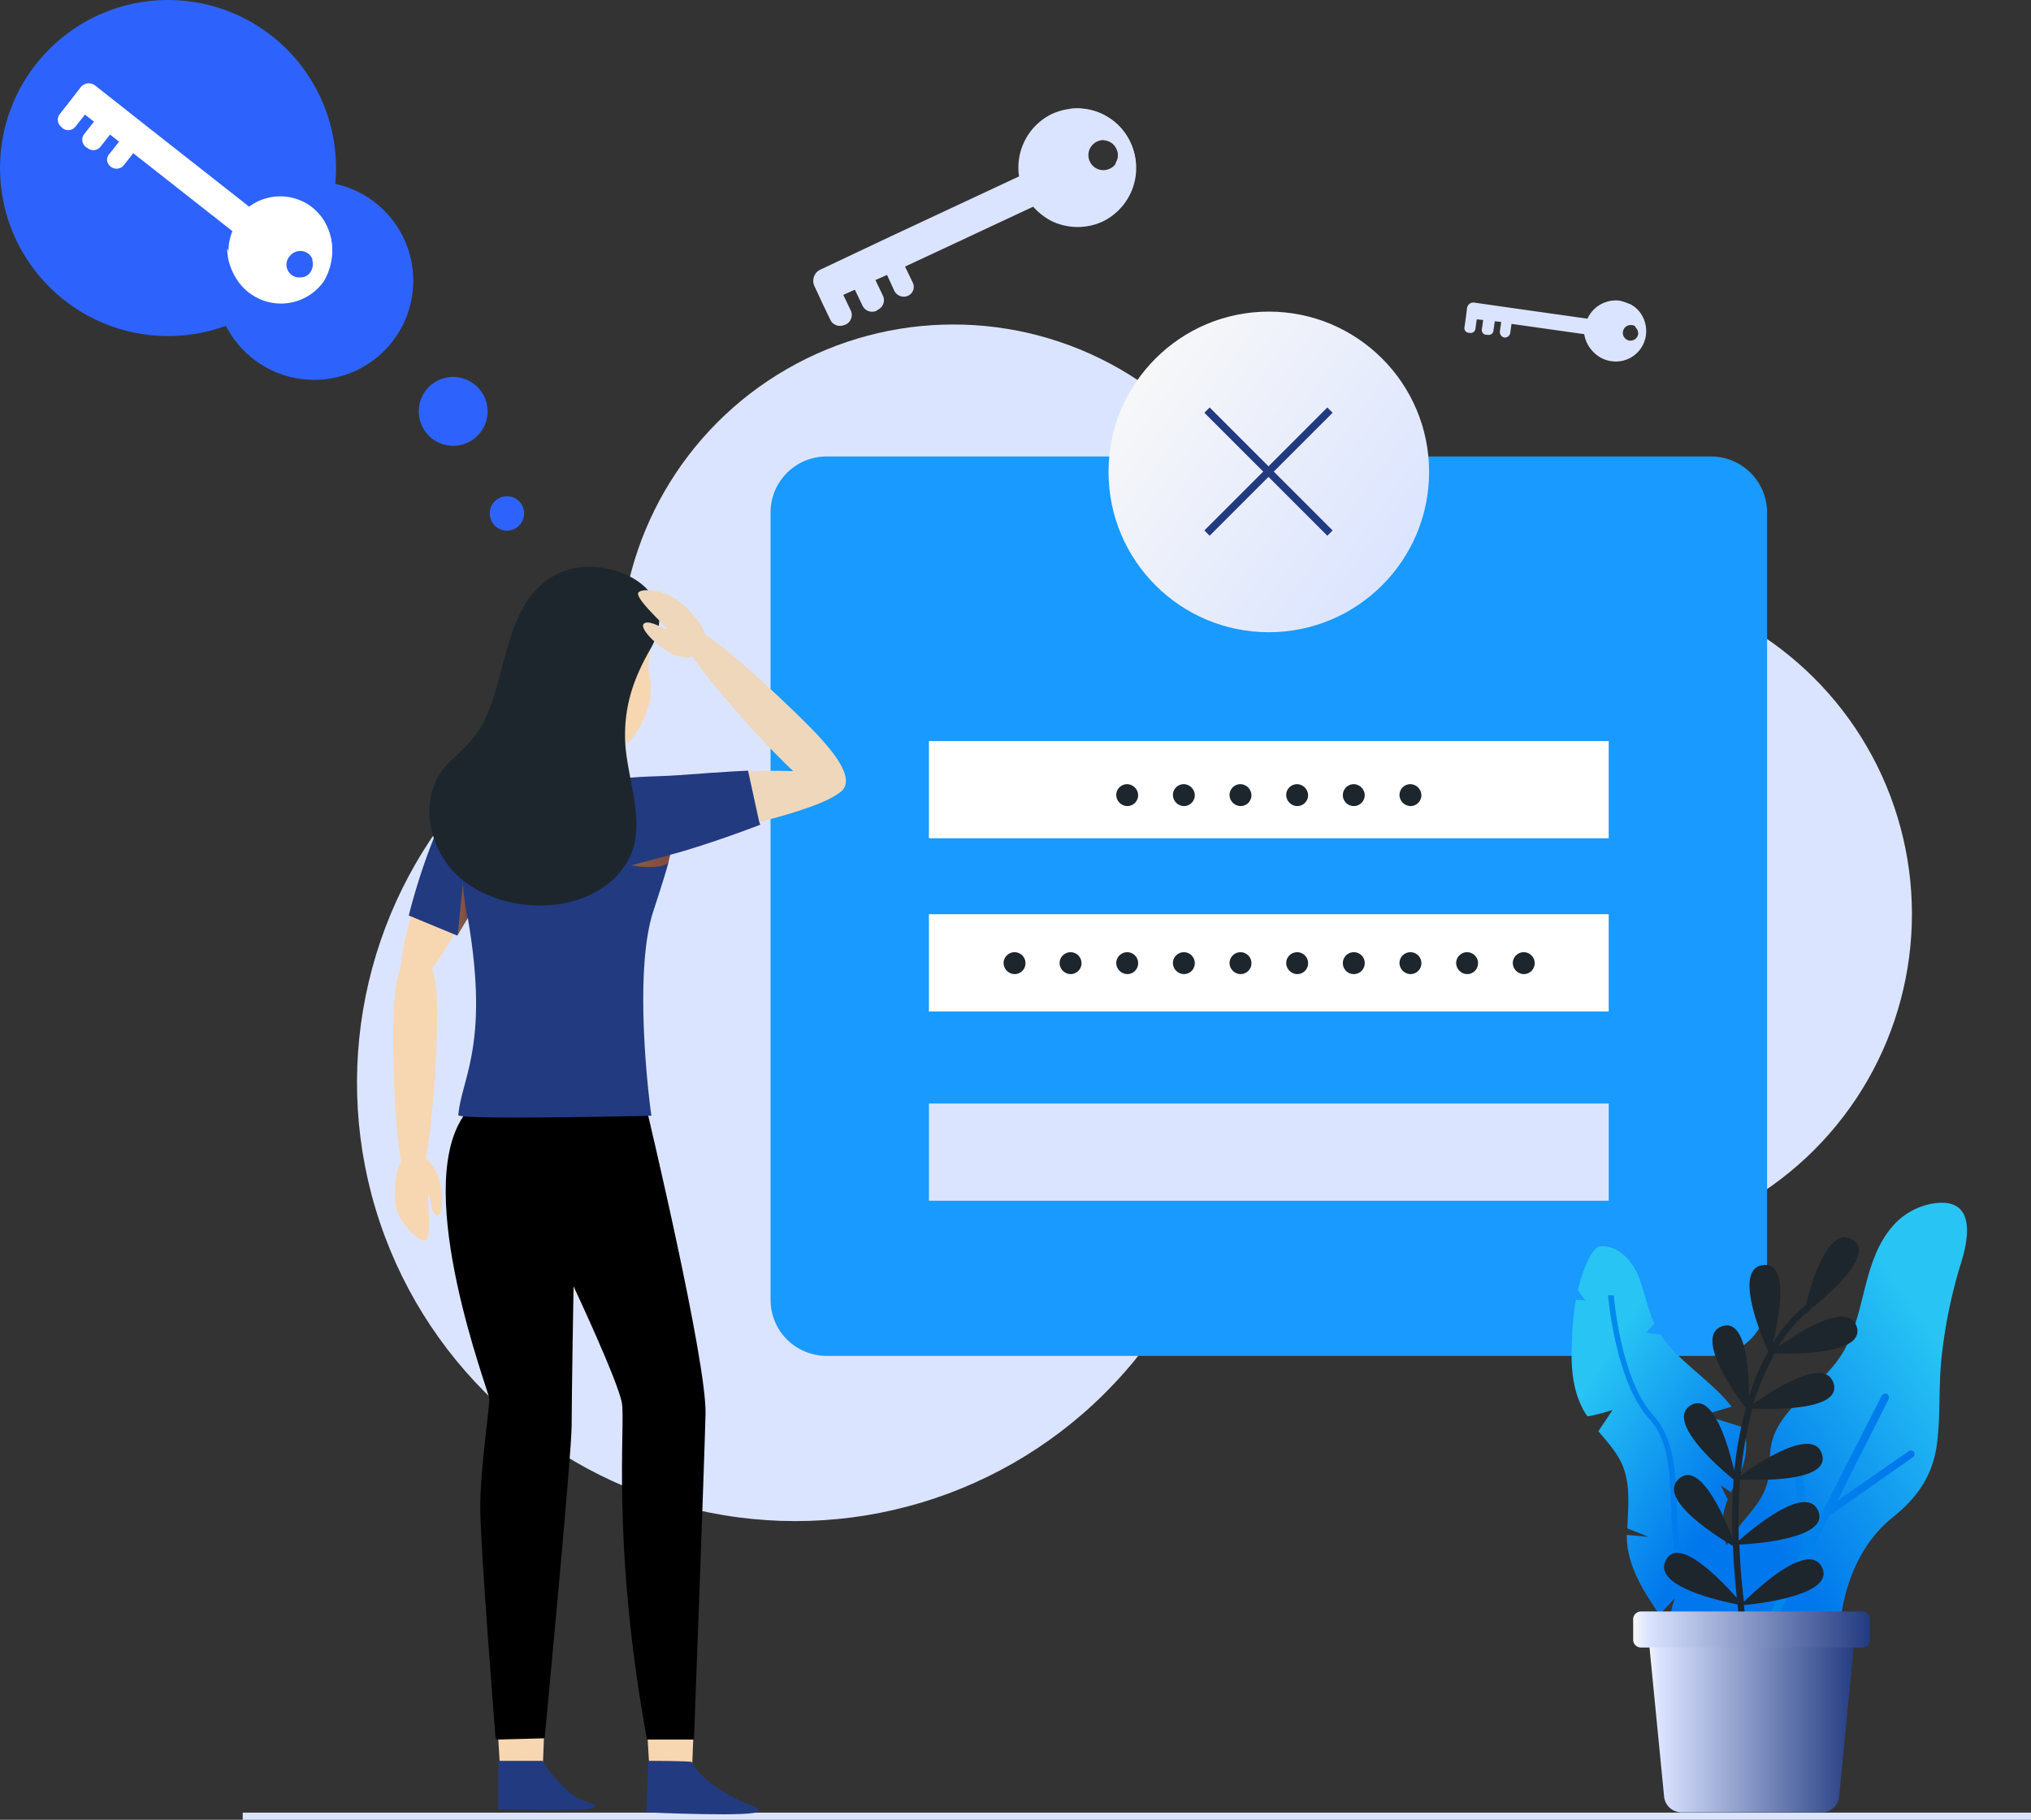 <svg xmlns="http://www.w3.org/2000/svg" xmlns:xlink="http://www.w3.org/1999/xlink" width="616.684" height="552.49" viewBox="0 0 616.684 552.49"><rect x="0" y="0" width="616.684" height="552.49" fill="#333333" stroke="none"/><defs><style>.a{fill:#2d62fc;}.b{fill:#fff;}.c{fill:#dbe4ff;}.d{fill:rgba(0,0,0,0);stroke:#dbe4ff;stroke-width:2.181px;}.e{fill:#189afe;}.f{fill:#1d262d;}.g{fill:url(#a);}.h,.r{fill:none;stroke-miterlimit:10;}.h{stroke:#223a80;stroke-width:2.273px;}.i{fill:#f7d6b2;}.j{fill:#6ebaad;}.k{fill:#223a80;}.l{fill:#eed7ba;}.m,.n{opacity:0.5;}.m{fill:url(#b);}.n{fill:url(#c);}.o{fill:url(#d);}.p{fill:url(#e);}.q{fill:url(#f);}.r{stroke:#fff;stroke-linecap:round;stroke-width:1.2px;}.s{fill:url(#g);}.t{fill:url(#h);}.u{fill:url(#i);}</style><linearGradient id="a" x1="0.045" y1="0.221" x2="0.892" y2="0.829" gradientUnits="objectBoundingBox"><stop offset="0" stop-color="#f8f8f8"/><stop offset="1" stop-color="#dbe4ff"/></linearGradient><linearGradient id="b" x1="0.019" y1="0.486" x2="1.016" y2="0.486" gradientUnits="objectBoundingBox"><stop offset="0.062" stop-color="#e38204"/><stop offset="1" stop-color="#e35802"/></linearGradient><linearGradient id="c" x1="-0.001" y1="0.498" x2="0.997" y2="0.498" xlink:href="#b"/><linearGradient id="d" x1="0.331" y1="0.108" x2="0.6" y2="0.574" gradientUnits="objectBoundingBox"><stop offset="0" stop-color="#28c5f4"/><stop offset="1" stop-color="#0077ec"/></linearGradient><linearGradient id="e" x1="0.058" y1="0.057" x2="0.689" y2="0.694" gradientUnits="objectBoundingBox"><stop offset="0" stop-color="#008bec"/><stop offset="1" stop-color="#0077ec"/></linearGradient><linearGradient id="f" x1="0.804" y1="0.202" x2="0.402" y2="0.696" xlink:href="#d"/><linearGradient id="g" x1="0.003" y1="0.502" x2="1.001" y2="0.502" xlink:href="#e"/><linearGradient id="h" x1="0.001" y1="0.499" x2="1.001" y2="0.499" gradientUnits="objectBoundingBox"><stop offset="0" stop-color="#f8f8f8"/><stop offset="0.062" stop-color="#dbe4ff"/><stop offset="1" stop-color="#223a80"/></linearGradient><linearGradient id="i" x1="0.001" y1="0.512" x2="1.001" y2="0.512" xlink:href="#h"/></defs><g transform="translate(-78.5 -96.6)"><g transform="translate(78.5 96.6)"><path class="a" d="M154.624,178.22a5.225,5.225,0,1,0,5.864-4.5A5.239,5.239,0,0,0,154.624,178.22Z" transform="translate(-5.877 -23.023)"/><path class="a" d="M143.647,164.24a10.449,10.449,0,1,0,11.728-8.991A10.373,10.373,0,0,0,143.647,164.24Z" transform="translate(-16.401 -40.707)"/><circle class="a" cx="51.016" cy="51.016" r="51.016"/><circle class="a" cx="30.101" cy="30.101" r="30.101" transform="translate(65.284 55.12)"/><g transform="translate(17.552 25.302)"><path class="b" d="M168.245,151.091a16.8,16.8,0,0,0-3.518-3.909,15.836,15.836,0,0,0-19.155-.2h0l-30.1-23.651-16.614-13.1a3.147,3.147,0,0,0-4.5.586l-3.323,4.3h0l-2.932,3.714a2.788,2.788,0,0,0,.391,3.909l.391.391a2.788,2.788,0,0,0,3.909-.391l2.932-3.714,2.736,2.15L95.533,124.9a2.788,2.788,0,0,0,.391,3.909l.586.391a2.788,2.788,0,0,0,3.909-.391l2.932-3.714,2.736,2.15-2.932,3.714a2.541,2.541,0,0,0,.2,3.714,2.834,2.834,0,0,0,4.1-.2l2.932-3.714,30.1,23.651a15.928,15.928,0,0,0-1.173,6.059,15.919,15.919,0,0,0,28.928,9.187A18.069,18.069,0,0,0,168.245,151.091Zm-7.623,17.4a4.1,4.1,0,0,1-2.15-.782,3.863,3.863,0,0,1-.586-5.668,4.054,4.054,0,0,1,5.668-.782,4.468,4.468,0,0,1,1.368,1.955h0a4.186,4.186,0,0,1-.586,3.714A4.093,4.093,0,0,1,160.622,168.487Z" transform="translate(-87.48 -109.545)"/><path class="b" d="M142.728,148.587A15.919,15.919,0,0,1,113.8,139.4c2.541,5.277,6.646,9.773,12.9,10.75a11.691,11.691,0,0,0,8.8-1.955,3.6,3.6,0,0,0,3.518-1.564,4.28,4.28,0,0,0,.586-3.714h0c2.15-4.1,2.932-9.187,3.323-12.119A15.593,15.593,0,0,1,142.728,148.587Z" transform="translate(-62.354 -89.254)"/></g></g><circle class="c" cx="133.11" cy="133.11" r="133.11" transform="translate(159.872 524.247) rotate(-76.714)"/><circle class="c" cx="101.25" cy="101.25" r="101.25" transform="translate(266.73 195.113)"/><circle class="c" cx="101.25" cy="101.25" r="101.25" transform="translate(441.482 457.633) rotate(-80.688)"/><path class="d" d="M542.995,0H0" transform="translate(152.189 648)"/><g transform="translate(325.457 129.526)"><g transform="translate(0)"><path class="c" d="M282.942,113.552a18.787,18.787,0,0,0-5.668,1.564,18.111,18.111,0,0,0-9.969,18.96h0l-38.9,18.178-21.5,10.164a3.745,3.745,0,0,0-1.759,4.887l2.541,5.473h0l2.346,4.887a3.24,3.24,0,0,0,4.1,1.564l.586-.2a3.24,3.24,0,0,0,1.564-4.1l-2.346-4.887,3.518-1.564,2.346,4.887a3.24,3.24,0,0,0,4.1,1.564l.586-.391a3.24,3.24,0,0,0,1.564-4.1l-2.346-4.887,3.518-1.564,2.15,4.691a3.214,3.214,0,0,0,3.909,1.759,2.953,2.953,0,0,0,1.759-4.1l-2.346-4.887,38.9-18.178a19.765,19.765,0,0,0,5.473,4.3,18.222,18.222,0,0,0,15.637.2,18.059,18.059,0,0,0-9.773-34.206Zm13.878,16.419a4.278,4.278,0,0,1-1.955,1.759,4.546,4.546,0,1,1-3.909-8.209,4.3,4.3,0,0,1,2.736-.391h0a5.089,5.089,0,0,1,3.518,2.541A5.538,5.538,0,0,1,296.82,129.971Z" transform="translate(-204.845 -113.445)"/><path class="c" d="M265.546,122.935a17.864,17.864,0,0,1-8.209,24.433,18.237,18.237,0,0,1-15.637-.2c6.45,0,13.291-1.564,17.4-7.428a12.482,12.482,0,0,0,2.346-9.773,4.225,4.225,0,0,0,.2-4.3,4.407,4.407,0,0,0-3.518-2.541h0a42.131,42.131,0,0,0-10.555-9.578A17.754,17.754,0,0,1,265.546,122.935Z" transform="translate(-169.662 -113.445)"/></g></g><g transform="translate(523.14 187.791)"><path class="c" d="M356.057,144.321a17.2,17.2,0,0,0-2.932-.977,9.457,9.457,0,0,0-9.773,5.473h0l-22.087-3.127L308.95,143.93a1.937,1.937,0,0,0-2.15,1.564l-.391,3.127h0l-.391,2.736a1.44,1.44,0,0,0,1.368,1.759h.2a1.44,1.44,0,0,0,1.759-1.368l.391-2.736,1.955.2-.391,2.736a1.44,1.44,0,0,0,1.368,1.759h.391a1.44,1.44,0,0,0,1.759-1.368l.391-2.736,1.955.2-.391,2.736a1.733,1.733,0,0,0,1.173,1.955,1.611,1.611,0,0,0,1.955-1.368l.391-2.736,22.087,3.127a9.623,9.623,0,0,0,1.173,3.323,9.066,9.066,0,0,0,6.646,4.5,9.215,9.215,0,0,0,10.555-8.209A8.144,8.144,0,0,0,356.057,144.321Zm1.368,10.946a2.9,2.9,0,0,1-1.368.2,2.378,2.378,0,0,1,.782-4.691,1.393,1.393,0,0,1,1.173.586h0a2.94,2.94,0,0,1,.782,2.15A2.589,2.589,0,0,1,357.425,155.267Z" transform="translate(-305.981 -143.254)"/><g transform="translate(37.957 1.067)"><path class="c" d="M342.6,152.987a9.214,9.214,0,0,1-10.555,8.209,9.065,9.065,0,0,1-6.646-4.5c2.736,1.955,6.255,3.127,9.578,1.759a7.751,7.751,0,0,0,3.909-3.518,2.487,2.487,0,0,0,1.368-1.759,2.326,2.326,0,0,0-.782-2.15h0a22.8,22.8,0,0,0-1.955-7.232A9.2,9.2,0,0,1,342.6,152.987Z" transform="translate(-325.4 -143.8)"/></g></g><g transform="translate(312.469 191.204)"><path class="e" d="M483.771,440.561H215.205A17.017,17.017,0,0,1,198.2,423.556V184.505A17.017,17.017,0,0,1,215.205,167.5H483.771a17.017,17.017,0,0,1,17.005,17.005V423.556A17.144,17.144,0,0,1,483.771,440.561Z" transform="translate(-198.2 -123.521)"/><g transform="translate(48.084 130.374)"><rect class="b" width="206.408" height="29.515"/><rect class="b" width="206.408" height="29.515" transform="translate(0 52.579)"/><rect class="c" width="206.408" height="29.515" transform="translate(0 110.045)"/><g transform="translate(22.674 64.112)"><path class="f" d="M241.046,247.823a3.294,3.294,0,0,1-3.323,3.323,3.425,3.425,0,0,1-3.323-3.323,3.323,3.323,0,1,1,6.646,0Z" transform="translate(-234.4 -244.5)"/><path class="f" d="M258.546,247.823a3.294,3.294,0,0,1-3.323,3.323,3.425,3.425,0,0,1-3.323-3.323,3.323,3.323,0,1,1,6.646,0Z" transform="translate(-217.694 -244.5)"/><path class="f" d="M276.146,247.823a3.294,3.294,0,0,1-3.323,3.323,3.425,3.425,0,0,1-3.323-3.323,3.323,3.323,0,0,1,6.646,0Z" transform="translate(-200.893 -244.5)"/><path class="f" d="M249.746,247.823a3.294,3.294,0,0,1-3.323,3.323,3.425,3.425,0,0,1-3.323-3.323,3.323,3.323,0,1,1,6.646,0Z" transform="translate(-226.095 -244.5)"/><path class="f" d="M267.346,247.823a3.294,3.294,0,0,1-3.323,3.323,3.425,3.425,0,0,1-3.323-3.323,3.323,3.323,0,1,1,6.646,0Z" transform="translate(-209.293 -244.5)"/><path class="f" d="M302.546,247.823a3.294,3.294,0,0,1-3.323,3.323,3.425,3.425,0,0,1-3.323-3.323,3.323,3.323,0,1,1,6.646,0Z" transform="translate(-175.691 -244.5)"/><path class="f" d="M284.946,247.823a3.294,3.294,0,0,1-3.323,3.323,3.425,3.425,0,0,1-3.323-3.323,3.323,3.323,0,1,1,6.646,0Z" transform="translate(-192.492 -244.5)"/><path class="f" d="M293.746,247.823a3.323,3.323,0,1,1-3.323-3.323A3.294,3.294,0,0,1,293.746,247.823Z" transform="translate(-184.091 -244.5)"/><path class="f" d="M320.146,247.823a3.294,3.294,0,0,1-3.323,3.323,3.425,3.425,0,0,1-3.323-3.323,3.323,3.323,0,1,1,6.646,0Z" transform="translate(-158.889 -244.5)"/><path class="f" d="M311.346,247.823a3.294,3.294,0,0,1-3.323,3.323,3.425,3.425,0,0,1-3.323-3.323,3.323,3.323,0,1,1,6.646,0Z" transform="translate(-167.29 -244.5)"/></g><g transform="translate(56.88 13.096)"><path class="f" d="M258.546,221.723a3.294,3.294,0,0,1-3.323,3.323,3.425,3.425,0,0,1-3.323-3.323,3.294,3.294,0,0,1,3.323-3.323A3.425,3.425,0,0,1,258.546,221.723Z" transform="translate(-251.9 -218.4)"/><path class="f" d="M276.146,221.723a3.294,3.294,0,0,1-3.323,3.323,3.425,3.425,0,0,1-3.323-3.323,3.3,3.3,0,0,1,3.323-3.323A3.425,3.425,0,0,1,276.146,221.723Z" transform="translate(-235.099 -218.4)"/><path class="f" d="M267.346,221.723a3.3,3.3,0,0,1-3.323,3.323,3.425,3.425,0,0,1-3.323-3.323,3.294,3.294,0,0,1,3.323-3.323A3.425,3.425,0,0,1,267.346,221.723Z" transform="translate(-243.499 -218.4)"/><path class="f" d="M302.546,221.723a3.3,3.3,0,0,1-3.323,3.323,3.425,3.425,0,0,1-3.323-3.323,3.294,3.294,0,0,1,3.323-3.323A3.425,3.425,0,0,1,302.546,221.723Z" transform="translate(-209.896 -218.4)"/><path class="f" d="M284.946,221.723a3.294,3.294,0,0,1-3.323,3.323,3.425,3.425,0,0,1-3.323-3.323,3.294,3.294,0,0,1,3.323-3.323A3.425,3.425,0,0,1,284.946,221.723Z" transform="translate(-226.698 -218.4)"/><path class="f" d="M293.746,221.723a3.323,3.323,0,1,1-3.323-3.323A3.425,3.425,0,0,1,293.746,221.723Z" transform="translate(-218.297 -218.4)"/></g></g><g transform="translate(102.618)"><circle class="g" cx="48.67" cy="48.67" r="48.67"/><g transform="translate(29.906 29.906)"><line class="h" x1="37.333" y2="37.333"/><line class="h" x1="37.333" y1="37.333"/></g></g></g><g transform="translate(197.901 268.672)"><path class="i" d="M153.727,329.014l50.429-2.15,2.15-86.2-6.255-17.4-20.914-7.232-14.66-2.736a17.387,17.387,0,0,0-14.269,17.983l5.473,60.984Z" transform="translate(-129.463 -157.267)"/><path class="i" d="M162.3,206.4v17.4s3.714,2.15,12.314,2.15c4.691,0,5.668.782,5.668.782v-9.382Z" transform="translate(-117.903 -163.854)"/><path class="i" d="M161.337,212.211a5.411,5.411,0,0,0,.2,1.759v.586c-.391,10.36,6.255,21.305,16.028,22.869h.586c2.15.2,9.773.977,12.705-2.15,3.323-3.714,6.255-10.359,6.255-14.855s-.782-5.668-.782-7.428c0-1.368.782-5.864.782-7.819,0-9.187-6.059-18.373-17.005-18.373C163.291,186.605,160.75,201.07,161.337,212.211Z" transform="translate(-118.895 -182.566)"/><path class="j" d="M171.5,215" transform="translate(-109.121 -155.645)"/><g transform="translate(0 59.285)"><path class="i" d="M142.268,284.228c5.473,2.346,21.305-27.951,27.169-41.243s8.014-24.824,1.368-27.56-13.292,7.037-18.569,20.524C146.959,249.24,136.795,281.883,142.268,284.228Z" transform="translate(-138.527 -214.964)"/><g transform="translate(0 58.123)"><path class="i" d="M145.477,315.848c5.277,0,7.232-38.115,7.428-48.866s-.391-22.283-6.255-22.283-6.841,11.337-7.037,22.087S140.2,315.653,145.477,315.848Z" transform="translate(-139.586 -244.7)"/><path class="i" d="M145.6,276.011c-6.059-.586-5.864,10.359-5.668,14.073.391,6.059,6.646,11.923,8.991,11.923,2.346-.2.586-13.682.977-14.269.586-.391.782,6.841,2.932,6.646,2.15-.391,1.368-9.382-.2-12.705C150.88,278.161,149.316,276.4,145.6,276.011Z" transform="translate(-139.321 -214.831)"/></g></g><path class="k" d="M177.77,226.614c-.977,4.5-3.714,10.946-7.623,17.983-4.1,7.623-8.014,14.269-10.359,18.569-1.564,2.541-2.541,4.3-2.932,4.887a.191.191,0,0,1-.2.2L142,262.188s8.6-35.965,22.283-47.106c.2,0,1.564-.782,1.759-.782C173.86,215.668,179.333,218.8,177.77,226.614Z" transform="translate(-137.282 -156.313)"/><path class="i" d="M171.12,270.5c-5.082,1.955-7.819,9.969-6.059,17.4a114.094,114.094,0,0,0,7.818,22.283c10.36,22.087,18.569,51.8,26,51.6s9.773-18.373,2.541-42.415c-6.646-21.7-12.51-50.038-17.983-51.407C180.7,267.375,175.616,268.939,171.12,270.5Z" transform="translate(-115.778 -105.206)"/><g transform="translate(73.171 251.598)"><path class="i" d="M189.294,313.641c-20.133-6.255-10.946,91.281-4.3,108.482,6.841,17.2,9.382-28.928,10.555-58.639C196.917,333.578,197.308,316.182,189.294,313.641Z" transform="translate(-177.021 -313.353)"/></g><path class="i" d="M178.5,357.9c.2.391,1.759,26.778,1.759,26.778s12.9.977,12.9,0,.977-24.042.977-24.042Z" transform="translate(-102.439 -19.229)"/><path class="i" d="M155.3,357.9c.2.391,1.759,26.778,1.759,26.778s12.9.977,12.9,0,.977-24.042.977-24.042Z" transform="translate(-124.586 -19.229)"/><path class="i" d="M159.985,269.5c-5.277.977-9.578,8.209-9.382,15.832a103.125,103.125,0,0,0,3.518,23.456c5.864,23.651,8.209,54.339,15.442,55.707s13.291-16.223,10.75-41.047c-2.15-22.478-2.736-51.407-7.819-53.948C169.954,268.133,164.676,268.719,159.985,269.5Z" transform="translate(-129.076 -104.4)"/><g transform="translate(29.387 253.654)"><path class="i" d="M168.458,314.786c-19.742-7.232-14.269,90.5-8.4,108.091s9.382-28.342,12.119-58.052S176.276,317.523,168.458,314.786Z" transform="translate(-154.621 -314.405)"/></g><path d="M209.041,275.783s17.983,75.449,17.592,91.281-3.518,98.9-3.518,98.9H208.846c-10.946-60.007-6.45-95.581-7.623-102.227s-14.66-35.379-14.66-35.379-.586,33.033-.586,42.22-8.209,94.995-8.209,94.995l-14.855.391s-4.691-58.639-4.691-70.562,2.932-30.492,2.736-33.033c-.2-2.346-23.26-62.353-8.014-85.417C172.88,246.072,209.041,275.783,209.041,275.783Z" transform="translate(-131.807 -109.9)"/><path class="k" d="M214.4,240.884a13.33,13.33,0,0,1-.391,3.714c-.2.782-.391,1.564-.586,2.541-.782,2.932-2.15,7.232-4.5,14.464-6.45,19.546-.782,61.571-.586,62.157,0,0-58.834,1.368-58.639-.2.977-11.532,9.969-21.892,2.346-62.743-6.255-33.62,2.15-46.325,9.382-47.107,14.464-1.759,40.07,6.841,43.588,10.164C208.339,226.811,214.2,233.652,214.4,240.884Z" transform="translate(-129.932 -157.096)"/><path class="l" d="M245.433,220.39c-.782-5.668-34.6-4.3-48.866-2.541s-25.215,5.668-24.237,12.705,12.51,7.818,26.778,5.668C213.181,233.876,246.214,226.253,245.433,220.39Z" transform="translate(-108.387 -154.388)"/><path class="k" d="M221.171,232.719s-15.637,6.059-27.56,9.187c-7.428,1.955-13.878,1.173-15.442-3.127,0-.2-.2,0-.391-.2-7.428-2.932-9.773-15.442-2.541-18.764,4.3-1.955,13.291-1.564,21.305-2.15,15.442-1.173,20.914-1.368,20.914-1.368l3.323,15.246Z" transform="translate(-109.731 -154.404)"/><path class="f" d="M214.98,201.378a19.991,19.991,0,0,1-2.541,8.014c-5.082,8.8-8.014,17.005-7.818,27.365.2,12.314,7.623,27.169,0,38.506-11.141,16.614-39.874,15.442-52.384,1.564-8.4-9.382-10.164-24.433-.391-33.424,4.3-3.909,8.209-7.818,10.555-13.1,6.841-14.855,6.059-38.7,24.824-44.761C197.779,182.223,215.762,188.086,214.98,201.378Z" transform="translate(-134.227 -184.633)"/><path class="k" d="M192.778,370.491s1.368,3.909,9.578,8.991,10.36,3.909,10.555,5.864-34.01.391-34.01.391l.586-15.637C179.291,370.1,192.778,370.1,192.778,370.491Z" transform="translate(-102.057 -7.582)"/><path class="k" d="M169.387,370.1s1.564,3.323,7.037,8.6c4.887,4.691,9.187,3.714,8.8,5.473-.391,1.564-29.319.586-29.319.586V370.1Z" transform="translate(-124.013 -7.582)"/><g transform="translate(74.334 7.106)"><path class="l" d="M184.18,193.775c-3.714,3.518,21.7,31.665,29.319,39.288,7.428,7.623,15.832,15.246,20.133,11.141,4.1-4.1-3.127-12.705-10.75-20.328S187.894,190.061,184.18,193.775Z" transform="translate(-171.702 -183.354)"/><path class="l" d="M177.78,188.916c-1.368,1.368,6.255,8.4,8.209,10.555.391.391.391.586.391.586h-.391c-1.173-.391-5.277-2.932-6.646-1.564-1.368,1.564,4.5,7.037,8.014,8.8.2.2.391.2.586.391,3.518,1.368,5.864,1.564,8.8-.782,4.887-3.714-2.541-11.532-5.277-14.073a17.581,17.581,0,0,0-8.209-4.3C180.907,188.134,178.562,188.134,177.78,188.916Z" transform="translate(-177.616 -188.269)"/></g><path class="m" d="M152.532,244.259h0c-1.564,2.736-2.541,4.5-2.932,5.082l1.564-15.442C151.555,238.786,152.532,244.259,152.532,244.259Z" transform="translate(-130.027 -137.602)"/><path class="n" d="M188.328,229.4c-.2.782-.391,1.564-.586,2.541-3.714,2.15-11.141.586-11.141.586l11.728-3.127Z" transform="translate(-104.252 -141.898)"/></g><g transform="translate(555.7 461.757)"><g transform="translate(0 13.211)"><path class="o" d="M382.374,418.838a76.043,76.043,0,0,0-.2,22.087,33.481,33.481,0,0,1,.2,6.255c-.2,2.15-.586,4.691-2.346,5.668-2.736,1.759-6.255-.782-8.209-3.323-8.6-11.532-9.187-26.583-16.419-38.7a53.784,53.784,0,0,0-3.714-5.473l2.15-8.209-4.5,4.887c-5.082-7.428-9.969-15.051-9.969-24.237l6.646.586s-3.518-1.368-6.45-2.541c.2-6.255.977-12.51-1.173-18.373-1.564-4.3-4.691-7.623-7.623-11.141l4.3-6.45a59.817,59.817,0,0,1-7.623,1.955c-.2-.391-.586-.782-.782-1.173-3.909-6.646-4.3-14.269-3.909-21.7a90.252,90.252,0,0,1,1.173-12.51,23.314,23.314,0,0,1,2.932.2l-2.346-3.127a62.139,62.139,0,0,1,1.955-6.45c.586-1.564,2.737-6.646,4.691-6.841,5.473-.586,9.969,4.3,11.923,9.382,1.759,4.887,2.736,9.578,4.691,14.073l-2.541,2.736,4.5.586c.2.391.391.586.586.977,5.473,7.623,15.246,13.487,20.915,20.915-4.3,1.173-8.4,2.541-8.4,2.541l11.923,3.714c1.368,4.1,1.368,8.8-1.173,14.464-.782,1.759-1.759,3.518-2.541,5.277l-3.127-2.15,2.15,4.3a18.709,18.709,0,0,0-1.564,7.428c.2,7.819,5.082,14.464,9.187,21.305-.782,2.15-1.368,4.1-1.368,4.1l3.323-.391a18.789,18.789,0,0,1,2.15,5.473A30.23,30.23,0,0,1,382.374,418.838Z" transform="translate(-322.639 -290.175)"/><g transform="translate(11.065 14.903)"><path class="p" d="M366.415,423.678c-1.759-18.96-7.037-27.365-11.532-34.6-2.15-3.518-4.3-6.841-5.668-10.946-1.368-4.691-1.564-10.164-1.759-16.223-.391-9.773-.586-20.133-6.646-26.583C330.45,323.992,328.3,298,328.3,297.8h1.759c0,.2,1.955,25.41,11.923,36.356,6.45,7.037,6.841,17.592,7.232,27.756.2,5.864.391,11.337,1.759,15.832,1.173,3.909,3.127,6.841,5.473,10.555,4.5,7.232,9.969,16.028,11.923,35.379Z" transform="translate(-328.3 -297.8)"/></g></g><g transform="translate(34.631)"><path class="q" d="M373.67,442.1a20.073,20.073,0,0,0,7.819-6.255c5.473-8.014,4.887-18.96,6.255-28.147,1.759-10.946,6.646-21.7,15.442-28.733,7.037-5.668,11.728-11.923,13.291-21.11,1.368-8.991.586-18.178,1.564-27.365a150.818,150.818,0,0,1,5.668-27.951c2.541-7.818,5.082-20.719-7.819-18.96a20.808,20.808,0,0,0-13.1,7.428c-8.6,10.359-7.819,25.215-14.073,36.747-3.127,5.864-8.21,10.164-12.9,14.66-4.3,4.1-8.6,8.991-9.578,15.051-.586,3.518-.2,7.232-.977,10.555-1.173,4.887-4.5,8.6-7.623,12.314a74.363,74.363,0,0,0-8.014,12.9c-5.864,11.532-11.728,26.387-8.209,39.288.977,3.714,2.932,7.623,6.059,9.969C354.71,448.159,366.438,445.618,373.67,442.1Z" transform="translate(-340.356 -283.417)"/><path class="r" d="M360.1,318.6" transform="translate(-321.509 -249.83)"/><path class="s" d="M366.15,330.923a1.47,1.47,0,0,1,1.368.977l3.323,24.042,21.5-42.22a1.231,1.231,0,0,1,1.564-.586,1.31,1.31,0,0,1,.586,1.564l-15.637,30.883,21.7-15.051a1.145,1.145,0,0,1,1.564.2,1.183,1.183,0,0,1-.2,1.564l-24.824,17.4a.718.718,0,0,1-.586.2l-20.524,40.265,15.051-6.841a1.181,1.181,0,1,1,.977,2.15L355.2,393.08a.6.6,0,0,1-.782,0l-3.909,7.623a1.231,1.231,0,0,1-1.564.586c-.2,0-.2-.2-.391-.2a1.158,1.158,0,0,1-.2-1.368l20.524-40.461a.718.718,0,0,1-.2-.586L364.977,332.1A1.418,1.418,0,0,1,366.15,330.923Z" transform="translate(-332.836 -255.116)"/></g><path class="f" d="M371.6,322.066c4.887-8.014,9.578-10.946,9.578-10.946.2-.2.391-.391.391-.586,5.473-4.3,19.937-16.81,12.51-21.11-7.232-4.3-12.51,13.487-14.073,20.133-.782.586-5.278,3.714-9.969,11.337,1.759-7.232,5.278-24.628-2.932-23.651-9.187.977-.586,21.5,1.564,26.192a62.265,62.265,0,0,0-4.887,10.75c-.391.977-.586,1.955-.977,2.932,0-8.014-.977-23.846-8.209-21.305-8.4,2.932,3.714,20.328,7.232,24.824a127.344,127.344,0,0,0-3.518,18.96c-1.759-7.428-6.45-24.042-13.291-19.742-7.623,4.887,8.991,19.155,13.1,22.478a168.265,168.265,0,0,0-.391,17.592c-2.736-6.841-9.969-23.456-16.223-17.787-6.841,6.059,11.923,17.787,16.419,20.328q.293,7.33,1.173,15.832c-4.691-5.277-17.592-18.96-21.5-11.532-4.3,7.819,15.832,12.314,21.7,13.487.586,5.668,1.564,11.728,2.736,18.178-3.518-4.3-18.178-20.524-22.478-12.51-4.5,8.209,18.569,12.9,22.674,13.682.782,4.1,1.564,8.4,2.736,12.705a1.072,1.072,0,0,0,1.173.782h.2a1.182,1.182,0,0,0,.586-1.173c-.977-4.5-1.955-8.6-2.736-12.705,4.691-.391,27.756-3.127,23.455-11.532-4.1-8.014-19.742,6.646-23.651,10.555-1.173-6.255-2.15-12.314-2.737-17.787,4.5-.391,27.951-3.127,23.651-11.532-4.1-8.014-19.937,6.841-23.651,10.555-.782-6.255-1.173-11.923-1.368-17.4,5.082-.2,27.756-1.955,23.846-10.359-3.714-8.014-19.546,5.277-24.042,9.187-.2-6.841,0-12.9.391-18.569,5.082.2,27.756.977,24.824-7.819-2.736-8.4-19.937,3.127-24.628,6.646a120.685,120.685,0,0,1,3.518-20.328c5.278.2,27.56.782,24.628-7.819-2.736-8.209-18.764,2.541-24.237,6.255a30.392,30.392,0,0,1,1.564-4.5,81.687,81.687,0,0,1,4.887-10.75c4.887.2,27.756.586,24.824-8.209C392.517,307.992,377.466,317.961,371.6,322.066Z" transform="translate(-308.935 -278.315)"/><g transform="translate(18.688 124.086)"><path class="t" d="M344.95,407.789h42.611a5.318,5.318,0,0,0,5.277-4.887l5.473-55.9H334.2l5.473,55.9A5.318,5.318,0,0,0,344.95,407.789Z" transform="translate(-330.291 -346.804)"/><path class="u" d="M334.546,357.846h67.239a2.377,2.377,0,0,0,2.346-2.346v-6.255a2.377,2.377,0,0,0-2.346-2.346H334.546a2.377,2.377,0,0,0-2.346,2.346V355.5A2.377,2.377,0,0,0,334.546,357.846Z" transform="translate(-332.2 -346.9)"/></g></g></g></svg>